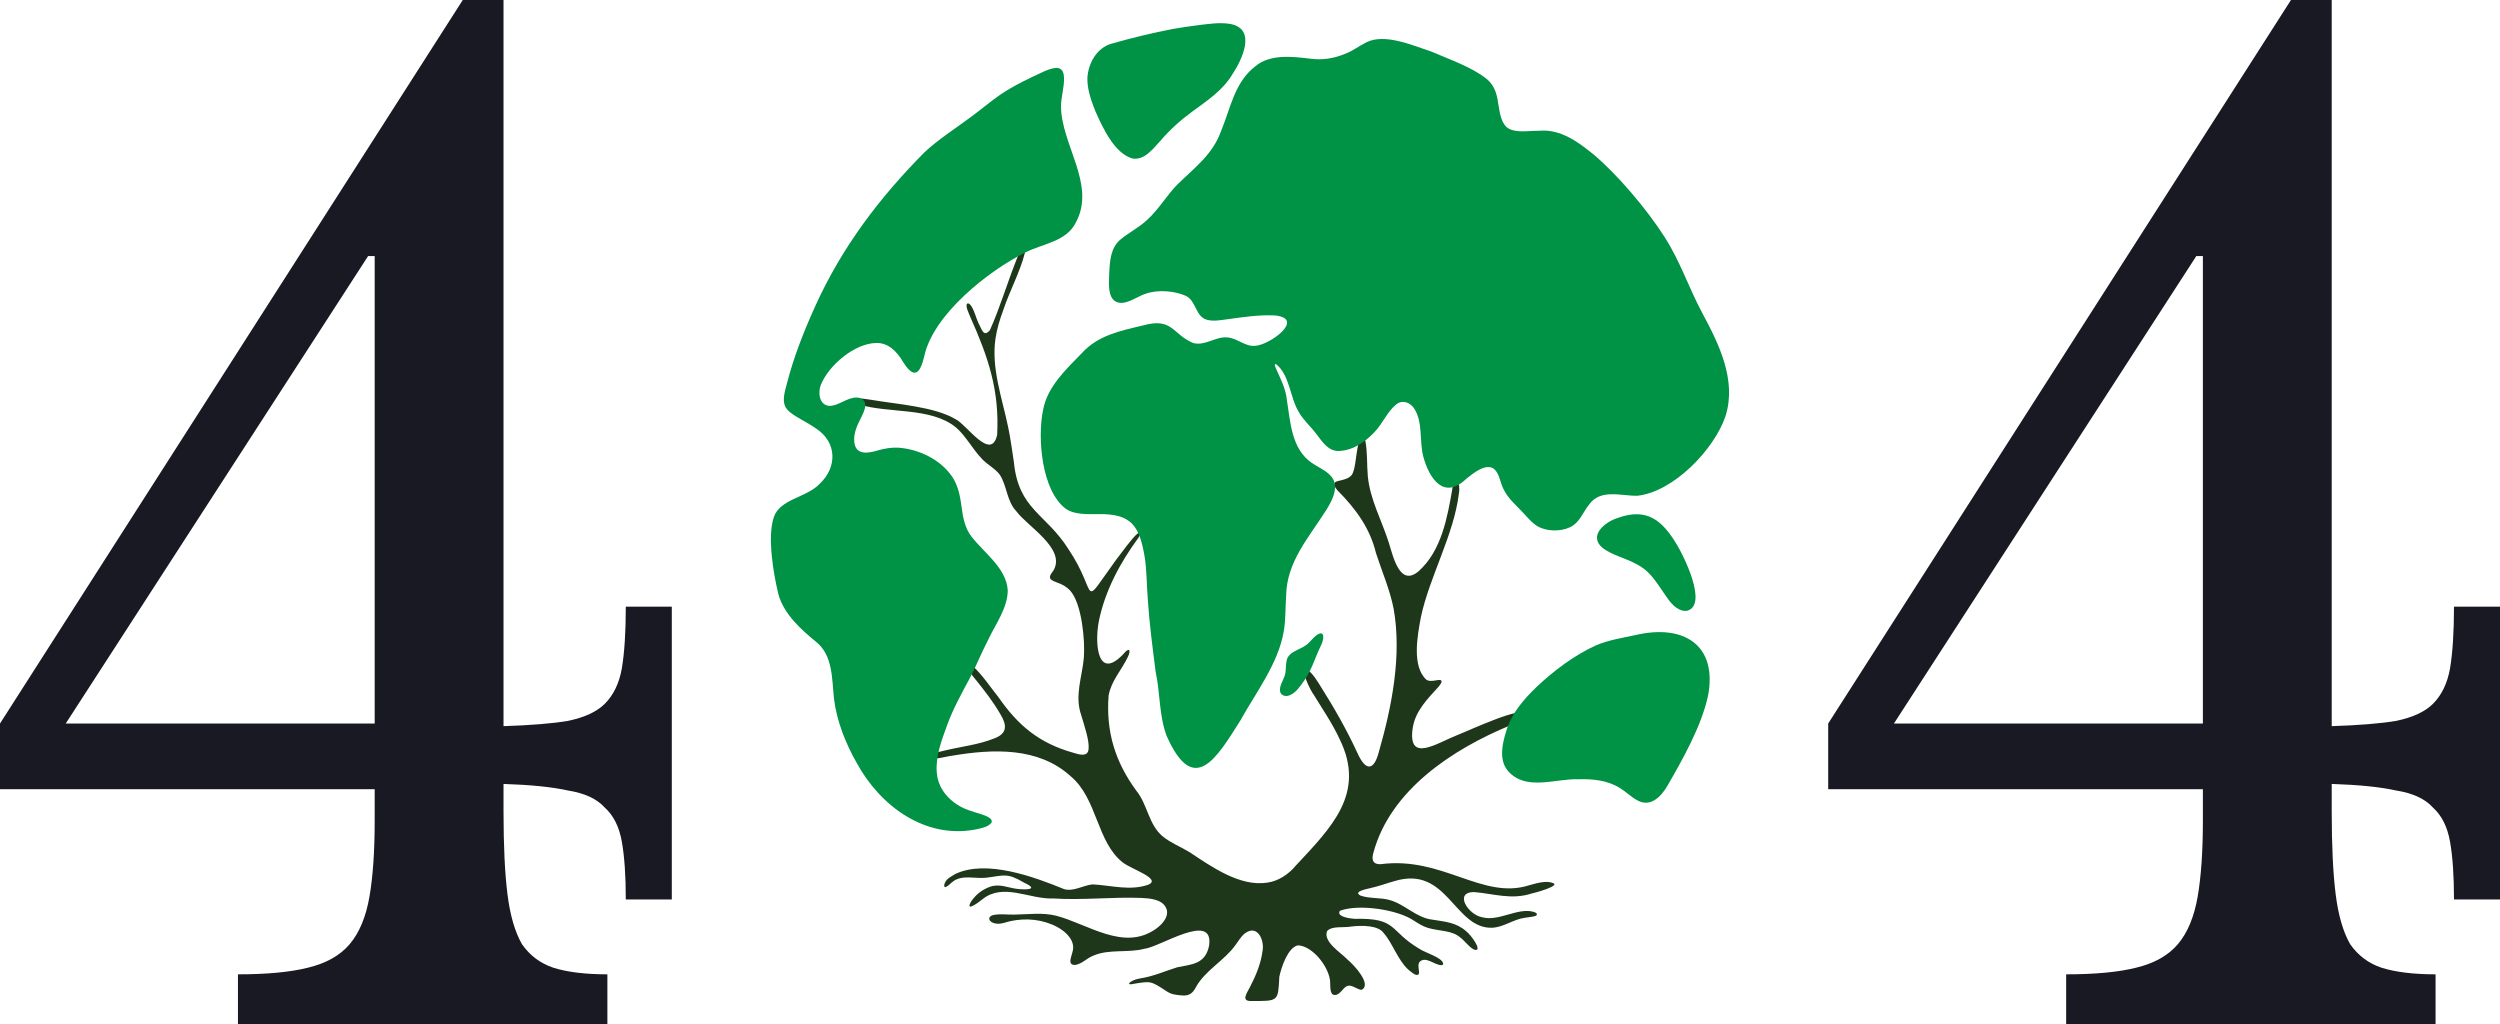 <svg width="681" height="279" viewBox="0 0 681 279" fill="none" xmlns="http://www.w3.org/2000/svg">
<path d="M0 197.088L126.059 0H137.16V197.804C144.562 197.565 150.411 197.088 154.708 196.373C159.245 195.419 162.587 193.869 164.736 191.723C167.123 189.338 168.675 186.119 169.391 182.065C170.108 177.773 170.466 172.169 170.466 165.254H183V245.019H170.466C170.466 238.581 170.108 233.335 169.391 229.281C168.675 225.227 167.123 222.127 164.736 219.981C162.587 217.596 159.245 216.046 154.708 215.331C150.411 214.377 144.562 213.781 137.16 213.542V221.054C137.16 230.354 137.519 237.865 138.235 243.588C138.951 249.312 140.264 253.842 142.174 257.181C144.323 260.281 147.188 262.427 150.769 263.619C154.589 264.812 159.483 265.408 165.452 265.408V279H64.82V265.408C72.699 265.408 79.025 264.812 83.8 263.619C88.814 262.427 92.634 260.281 95.26 257.181C97.886 254.081 99.677 249.788 100.632 244.304C101.587 238.819 102.065 231.904 102.065 223.558V214.973H0V197.088ZM102.065 69.75H100.274L17.906 197.088H102.065V69.75Z" fill="#191923"/>
<path d="M403.855 249.89C408.337 251.043 413.453 247.136 417.803 248.403C418.294 248.583 418.874 248.828 418.563 249.304C418.202 249.693 416.743 249.797 415.515 249.976C412.273 250.367 409.704 252.571 406.415 252.72C396.103 252.995 394.284 235.639 379.898 240.004C377.768 240.583 375.602 241.42 373.402 241.894C372.145 242.219 368.528 242.846 370.579 243.949C373.037 244.834 376.07 244.441 378.585 245.185C382.696 246.317 385.851 250.067 390.278 250.526C393.757 251.1 396.735 251.28 399.429 253.71C400.858 254.838 403.629 258.817 401.988 258.766C400.721 258.728 398.916 256.144 397.768 255.367C395.577 253.397 391.872 253.634 388.984 252.764C387.636 252.37 386.446 251.595 385.256 250.857C380.903 247.777 370.128 246.147 364.991 248.097C363.881 249.747 367.965 250.246 369.058 250.292C380.804 250.007 378.273 253.532 386.68 258.481C388.119 259.482 392.801 260.81 393.115 262.43C393.162 262.672 392.978 262.908 392.732 262.919C390.831 263.005 388.252 260.202 386.605 262.127C386.038 263.016 386.832 264.919 386.431 265.416C385.718 266.002 384.517 264.858 383.588 264.091C380.729 261.47 379.308 256.841 376.877 254.124C375.431 252.058 370.995 252.01 367.939 252.408C365.991 252.767 362.688 252.141 361.476 253.675C360.432 256.606 365.215 259.443 366.991 261.32C368.929 262.935 373.706 268.123 370.954 269.6C370.316 269.721 369.332 269.02 368.447 268.692C366.23 267.802 365.891 270.166 364.189 270.934C362.171 271.589 362.422 269.024 362.343 267.875C362.439 263.946 357.766 257.69 353.575 257.513C350.902 258.02 349.081 263.253 348.49 266.057C348.116 272.862 348.369 272.68 340.698 272.68C337.998 272.68 339.718 270.417 340.451 268.942C342.01 265.956 343.456 262.583 343.888 259.203C344.547 256.201 342.568 251.653 339.101 254.256C338.061 255.084 337.336 256.359 336.548 257.428C333.449 261.727 328.304 264.315 325.772 268.886C324.967 270.452 324.025 271.339 321.982 271.157C320.12 270.991 319.14 270.915 317.716 269.978C313.284 267.062 313.508 267.223 308.039 268.128C307.573 268.155 307.35 267.912 307.894 267.531C308.843 266.878 309.505 266.743 310.655 266.503C314.149 265.972 317.341 264.531 320.683 263.486C324.771 262.675 328.365 262.587 329.356 257.592C330.747 248.091 315.869 258.058 311.71 258.452C307.208 259.636 302.159 258.444 297.831 260.316C295.833 261.1 295.023 262.428 292.939 262.846C290.593 262.974 291.91 260.529 292.13 259.368C293.107 256.415 290.453 253.84 288.057 252.551C284.138 250.434 279.506 249.979 275.216 250.925C273.763 251.226 272.921 251.745 271.439 251.604C269.367 251.414 268.587 249.614 270.806 249.21C272.841 248.884 274.244 249.192 276.295 249.132C280.076 249.099 283.945 248.508 287.665 249.439C296.389 251.698 306.033 259.168 314.767 253.094C316.586 251.847 318.673 249.554 317.65 247.326C316.519 244.927 313.235 244.714 310.865 244.593C302.941 244.295 295.028 245.253 286.822 244.739C280.507 244.995 273.327 240.435 267.708 244.893C266.556 245.828 262.845 248.587 264.496 245.629C265.801 243.706 267.435 242.365 269.714 241.548C272.237 240.644 274.578 241.826 277.013 242.129C279.197 242.385 283.34 242.445 278.989 240.452C274.172 237.606 273.474 238.526 268.501 239.107C265.694 239.386 262.052 238.245 259.641 240.09C258.722 240.732 258.582 241.183 257.62 241.629C257.222 241.761 257.067 241.314 257.333 240.62C257.946 239.187 258.999 238.873 260.213 238.077C268.666 234.054 281.623 238.815 289.888 242.207C292.511 242.932 295.06 241.126 297.667 240.906C302.691 241.173 307.97 242.758 312.912 240.948C316.263 239.345 308.485 236.878 305.96 235.026C298.71 229.492 298.982 217.548 291.628 211.429C282.858 203.447 270.442 203.994 259.456 205.841C257.564 206.058 254.843 207.083 253.184 206.289C253.016 206.109 253.158 205.861 253.564 205.614C254.677 205.001 256.106 204.741 257.366 204.438C262.076 203.303 266.462 202.899 270.883 201.124C274.457 199.792 274.274 197.472 272.544 194.62C270.705 191.37 268.132 188.063 265.883 185.267C265.001 184.169 263.927 182.996 263.482 181.673C263.143 180.386 264.484 180.997 265.021 181.489C267.588 183.812 269.821 187.241 271.948 189.87C277.232 197.493 282.941 202.423 292.437 205.07C293.9 205.514 296.328 206.315 296.525 204.069C296.815 201.85 295.353 197.598 294.492 194.71C292.696 189.456 294.777 184.394 295.245 179.127C295.609 174.42 294.672 164.327 291.493 160.863C290.62 159.887 289.444 159.218 288.064 158.721C287.386 158.446 286.251 158.106 286.043 157.492C285.819 156.695 286.639 155.951 287.03 155.296C290.33 149.344 279.725 143.29 276.827 139.233C274.231 136.527 274.321 132.362 272.347 129.324C271.033 127.535 268.742 126.497 267.272 124.774C264.818 122.147 263.089 118.745 260.36 116.393C253.465 110.845 242.375 112.701 233.929 110.164C233.202 109.864 232.673 109.465 232.694 109.139C233.328 108.005 236.194 108.827 237.363 108.917C244.375 110.128 254.574 110.749 260.347 114.223C263.231 115.551 269.998 125.877 271.626 118.448C272.277 106.185 269.162 97.19 264.188 86.068C263.696 84.925 263.264 83.887 263.28 83.248C263.281 82.378 263.991 82.439 264.638 83.463C265.59 85.066 265.706 86.192 266.589 88.15C267.382 89.453 267.867 92.067 269.645 89.934C272.273 84.175 274.617 76.353 277.045 70.341C277.312 69.599 277.72 68.796 278.182 68.244C278.798 67.557 279.289 67.823 279.206 68.779C277.852 74.163 275.029 79.214 273.273 84.519C272.327 87.098 271.576 89.512 271.172 92.228C269.979 100.312 272.987 108.442 274.65 116.485C275.27 119.492 275.732 122.892 276.181 125.861C277.448 138.831 284.903 139.865 291.002 149.522C299.501 162.105 293.948 166.317 304.153 152.319C305.7 150.324 308.397 146.552 309.795 145.401C310.976 144.457 310.638 145.607 310.16 146.41C305.117 153.275 300.999 160.918 299.307 169.292C298.106 175.672 299.05 186.215 306.732 177.368C308.219 176.242 307.607 178.297 307.211 178.983C305.448 182.655 302.758 185.35 301.985 189.444C301.22 199.406 303.829 207.599 309.525 215.369C312.634 219.194 312.865 224.672 316.759 227.859C318.933 229.617 321.616 230.663 323.986 232.1C330.127 236.163 337.728 241.558 345.148 240.439C348.204 240.049 351.057 238.135 353.017 235.745C362.643 225.407 372.195 216.076 364.898 201.305C362.956 197.083 360.225 193.125 357.812 189.172C357.205 188.529 353.448 181.262 356.54 182.774C357.759 183.702 358.669 185.313 359.524 186.619C363.352 192.68 366.838 198.738 369.825 205.247C372.113 210.269 374.335 209.878 375.653 204.623C379.117 192.557 381.901 178.559 379.624 165.816C378.605 160.606 376.44 155.688 374.814 150.649C373.167 143.827 369.296 138.581 364.312 133.551C363.695 132.787 362.754 131.606 364.159 131.116C365.807 130.664 368.141 130.458 368.63 128.474C369.556 126.205 369.445 119.757 371.18 118.932C371.471 118.945 371.749 119.401 371.935 120.199C372.526 123.214 372.305 126.551 372.585 129.612C373.152 135.99 376.394 141.751 378.304 147.801C379.459 151.424 381.268 160.092 386.483 155.552C392.664 150.007 394.28 140.942 395.629 133.071C396.426 128.719 397.942 131.512 397.399 134.448C396.055 145.639 389.359 157.216 387.067 168.042C386.137 172.999 384.489 181.477 388.56 185.168C389.608 185.889 391.536 185.113 392.346 185.229C393.214 185.527 392.185 186.616 391.87 187.067C388.829 190.409 385.49 193.715 384.809 198.399C383.437 207.977 391.41 202.42 396.894 200.266C399.812 199.152 416.111 191.529 415.017 194.942C414.552 195.913 412.722 197.079 411.449 197.565C395.52 204.139 378.737 215.253 374.118 232.265C373.598 234.012 373.816 235.44 376.031 235.412C392.917 233.157 403.817 245.233 416.56 241.14C418.639 240.589 421.417 239.662 423.347 240.699C423.6 240.941 423.291 241.262 422.613 241.61C421.049 242.353 419.013 242.949 417.258 243.383C411.694 245.183 406.914 243.443 401.507 242.996C395.945 243.054 399.977 249.225 403.763 249.867L403.853 249.889L403.855 249.89Z" fill="#1E371A"/>
<path d="M470.027 113.353C466.926 122.518 455.836 133.97 446.041 135.042C441.547 135.139 435.916 133.024 432.796 137.546C431.341 139.345 430.528 141.695 428.601 143.068C426.295 144.722 422.406 144.889 419.762 143.808C417.882 143.062 416.579 141.502 415.249 140.048C413.212 137.762 410.795 135.914 409.52 133.155C408.593 131.392 408.43 128.61 406.661 127.52C404.391 126.373 401.334 128.886 399.466 130.38C393.316 136.343 389.326 130.382 387.698 124.349C386.586 120.005 387.653 115.026 385.239 111.305C384.141 109.608 382.042 108.804 380.312 110.173C377.833 112.198 376.527 115.608 374.255 117.866C371.626 120.594 368.28 122.824 364.468 122.847C361.677 122.79 360.117 120.197 358.568 118.209C357.032 116.135 355.081 114.53 353.79 112.229C351.368 108.314 351.32 101.999 347.538 99.159C347.233 99.062 347.2 99.384 347.427 100.05C348.634 102.836 350.242 105.755 350.535 108.906C351.513 114.988 351.782 122.335 357.372 126.12C358.898 127.175 360.8 127.959 362.124 129.253C365.163 131.972 363.071 136.075 361.285 138.897C356.569 146.42 350.435 153.009 350.339 162.411C350.107 165.7 350.237 168.834 349.684 172.058C348.168 180.807 342.058 188.729 337.775 196.425C331.438 206.43 325.188 217.235 317.774 200.405C315.699 194.819 316.064 188.843 314.791 182.953C313.951 176.24 313.092 169.956 312.648 163.101C312.334 159.187 312.4 155.207 311.755 151.383C310.325 143.207 308.155 139.908 299.226 140.045C296.269 140.021 292.813 140.299 290.328 138.587C283.71 133.676 282.553 119.25 284.135 111.683C285.309 105.297 290.38 100.637 294.712 96.171C299.065 91.371 305.119 90.112 311.405 88.642C319.417 86.406 319.313 91.011 324.98 93.42C328.179 94.349 331.124 91.615 334.308 91.907C336.991 92.082 339.195 94.474 341.86 94.203C345.731 94.085 355.758 86.82 347.321 85.929C342.958 85.72 338.866 86.342 334.46 86.945C332.646 87.184 330.669 87.586 328.895 87.139C325.572 86.343 325.914 81.899 322.972 80.569C319.942 79.221 315.235 78.81 311.893 80.078C309.827 80.806 307.724 82.386 305.536 82.518C301.5 82.488 302.052 77.451 302.163 74.188C302.336 70.902 302.57 67.335 305.366 65.123C307.602 63.286 310.345 61.921 312.471 59.91C315.666 57.028 317.73 53.287 320.775 50.202C325.429 45.659 330.319 42.107 332.626 35.69C335.275 29.255 336.303 22.416 341.963 18.042C346.005 14.638 352.251 15.413 357.062 16.003C360.128 16.414 363.235 15.936 366.113 14.779C368.729 13.812 369.814 12.72 372.242 11.499C377.351 9.007 384.963 12.444 389.971 14.079C394.808 16.167 401.091 18.334 405.123 21.628C407.362 23.604 407.848 26.08 408.234 28.945C408.6 31.158 409.065 34.058 411.126 35.112C413.37 36.23 416.735 35.587 419.305 35.62C425.075 35.115 429.834 38.608 434.174 42.151C440.536 47.501 448.553 56.935 453.378 64.469C457.787 71.344 459.888 78.158 463.785 85.425C468.303 93.824 473.071 103.619 470.053 113.266L470.027 113.353H470.027Z" fill="#009245"/>
<path d="M293.111 60.502C290.566 65.858 283.996 66.354 279.235 68.797C269.224 73.806 254.276 85.592 251.785 96.965C250.643 101.846 249.036 103.483 245.948 98.512C244.377 95.839 241.985 93.309 238.664 93.436C232.844 93.512 225.761 99.437 223.572 104.887C222.784 106.999 223.167 110.24 225.772 110.551C228.222 110.72 230.753 108.246 233.274 108.287C234.531 108.234 235.713 109.023 235.695 110.331C235.736 111.432 235.055 112.813 234.301 114.28C233.331 116.167 232.454 118.327 232.719 120.484C233.141 124.098 236.53 123.496 239.331 122.633C241.07 122.165 242.885 121.843 244.711 121.946C250.283 122.348 256.148 125.139 259.358 129.838C261.044 132.316 261.575 135.333 261.962 138.279C262.302 141.071 262.904 143.908 264.595 146.123C268.051 150.602 274.142 154.727 274.512 160.813C274.476 165.621 271.239 169.919 269.244 174.147C267.363 177.756 265.866 181.56 263.961 185.136C261.806 189.128 259.553 193.255 258.011 197.488C256.49 201.698 254.788 206.015 255.185 210.518C255.578 215.684 259.869 219.587 264.658 220.947C266.571 221.697 270.751 222.394 270.087 224.097C269.096 225.331 267.285 225.612 265.672 225.959C251.956 228.562 239.734 219.537 233.354 207.796C230.349 202.527 227.908 196.362 227.189 190.382C226.601 185.027 226.928 178.549 222.328 174.857C218.305 171.582 213.511 167.297 212.038 161.871C210.64 156.162 208.982 146.158 210.8 140.834C212.486 135.892 219.772 135.538 223.269 131.797C228.173 127.204 227.957 120.413 222.278 116.715C220.063 115.145 216.957 113.725 215.232 112.314C214.658 111.843 214.148 111.297 213.851 110.629C213.068 108.82 213.83 106.537 214.33 104.57C216.183 97.287 218.983 90.23 222.044 83.457C229.418 67.144 239.705 53.727 251.852 41.456C255.837 37.764 260.428 34.898 264.81 31.617C267.425 29.676 269.985 27.511 272.456 25.804C276.184 23.257 280.6 21.199 284.639 19.343C285.902 18.808 287.801 18.201 288.631 18.665C289.428 18.988 289.787 19.895 289.839 21.126C289.937 23.617 289.047 26.392 289.014 28.931C289.095 39.473 298.536 50.194 293.151 60.426L293.111 60.503L293.111 60.502Z" fill="#009245"/>
<path d="M465.246 189.629C463.45 197.839 458.351 206.856 454.259 213.955C452.548 216.946 449.56 220.103 445.917 217.955C444.307 217.09 442.872 215.63 441.26 214.659C437.862 212.528 433.832 212.152 429.915 212.27C423.599 212.066 415.775 215.518 410.873 210.126C408.203 207.105 409.197 202.686 410.295 199.162C411.676 194.411 414.989 190.556 418.51 187.179C423.014 182.903 428.805 178.465 434.772 175.789C438.28 174.313 441.806 173.788 445.542 172.984C458.594 169.93 467.913 175.665 465.264 189.53L465.246 189.628V189.629Z" fill="#009245"/>
<path d="M459.593 166.36C457.502 166.732 455.69 164.935 454.504 163.366C452.686 160.874 450.921 157.78 448.798 155.781C447.77 154.802 446.565 154.05 445.294 153.42C442.542 151.961 438.915 151.129 436.489 149.208C432.616 145.88 437.227 142.135 440.705 141.079C448.686 138.2 452.825 141.811 456.723 148.265C458.546 151.218 465.3 164.681 459.661 166.345L459.593 166.361L459.593 166.36Z" fill="#009245"/>
<path d="M335.684 20.272C333.101 24.596 328.877 27.39 324.818 30.353C321.621 32.705 318.724 35.277 316.117 38.337C313.87 40.787 311.725 43.622 308.55 43.2C303.591 41.843 300.377 34.804 298.335 30.187C297.213 27.355 296.125 24.249 296.207 21.217C296.442 17.265 298.689 13.146 302.646 11.94C308.278 10.321 313.889 8.974 319.683 7.852C321.873 7.477 323.995 7.174 326.191 6.884C329.068 6.546 332.208 6.026 335.134 6.527C342.356 7.851 338.389 16.177 335.736 20.191L335.684 20.272Z" fill="#009245"/>
<path d="M359.838 175.813C358.242 179.038 357.329 182.53 355.213 185.468C354.135 186.947 353.075 188.718 351.217 189.421C350.086 189.894 348.669 189.355 348.66 188.046C348.583 186.662 349.563 185.35 349.961 184.033C350.383 182.761 350.18 181.383 350.441 180.084C350.901 177.439 354.052 177.09 355.897 175.636C357.142 174.719 357.983 173.146 359.452 172.577C361.072 172.156 360.37 174.81 359.876 175.722L359.838 175.813Z" fill="#009245"/>
<path d="M498 197.088L624.059 0H635.16V197.804C642.562 197.565 648.411 197.088 652.708 196.373C657.245 195.419 660.587 193.869 662.736 191.723C665.123 189.338 666.675 186.119 667.391 182.065C668.108 177.773 668.466 172.169 668.466 165.254H681V245.019H668.466C668.466 238.581 668.108 233.335 667.391 229.281C666.675 225.227 665.123 222.127 662.736 219.981C660.587 217.596 657.245 216.046 652.708 215.331C648.411 214.377 642.562 213.781 635.16 213.542V221.054C635.16 230.354 635.519 237.865 636.235 243.588C636.951 249.312 638.264 253.842 640.174 257.181C642.323 260.281 645.188 262.427 648.769 263.619C652.589 264.812 657.483 265.408 663.452 265.408V279H562.82V265.408C570.699 265.408 577.025 264.812 581.8 263.619C586.814 262.427 590.634 260.281 593.26 257.181C595.886 254.081 597.677 249.788 598.632 244.304C599.587 238.819 600.065 231.904 600.065 223.558V214.973H498V197.088ZM600.065 69.75H598.274L515.906 197.088H600.065V69.75Z" fill="#191923"/>
</svg>
